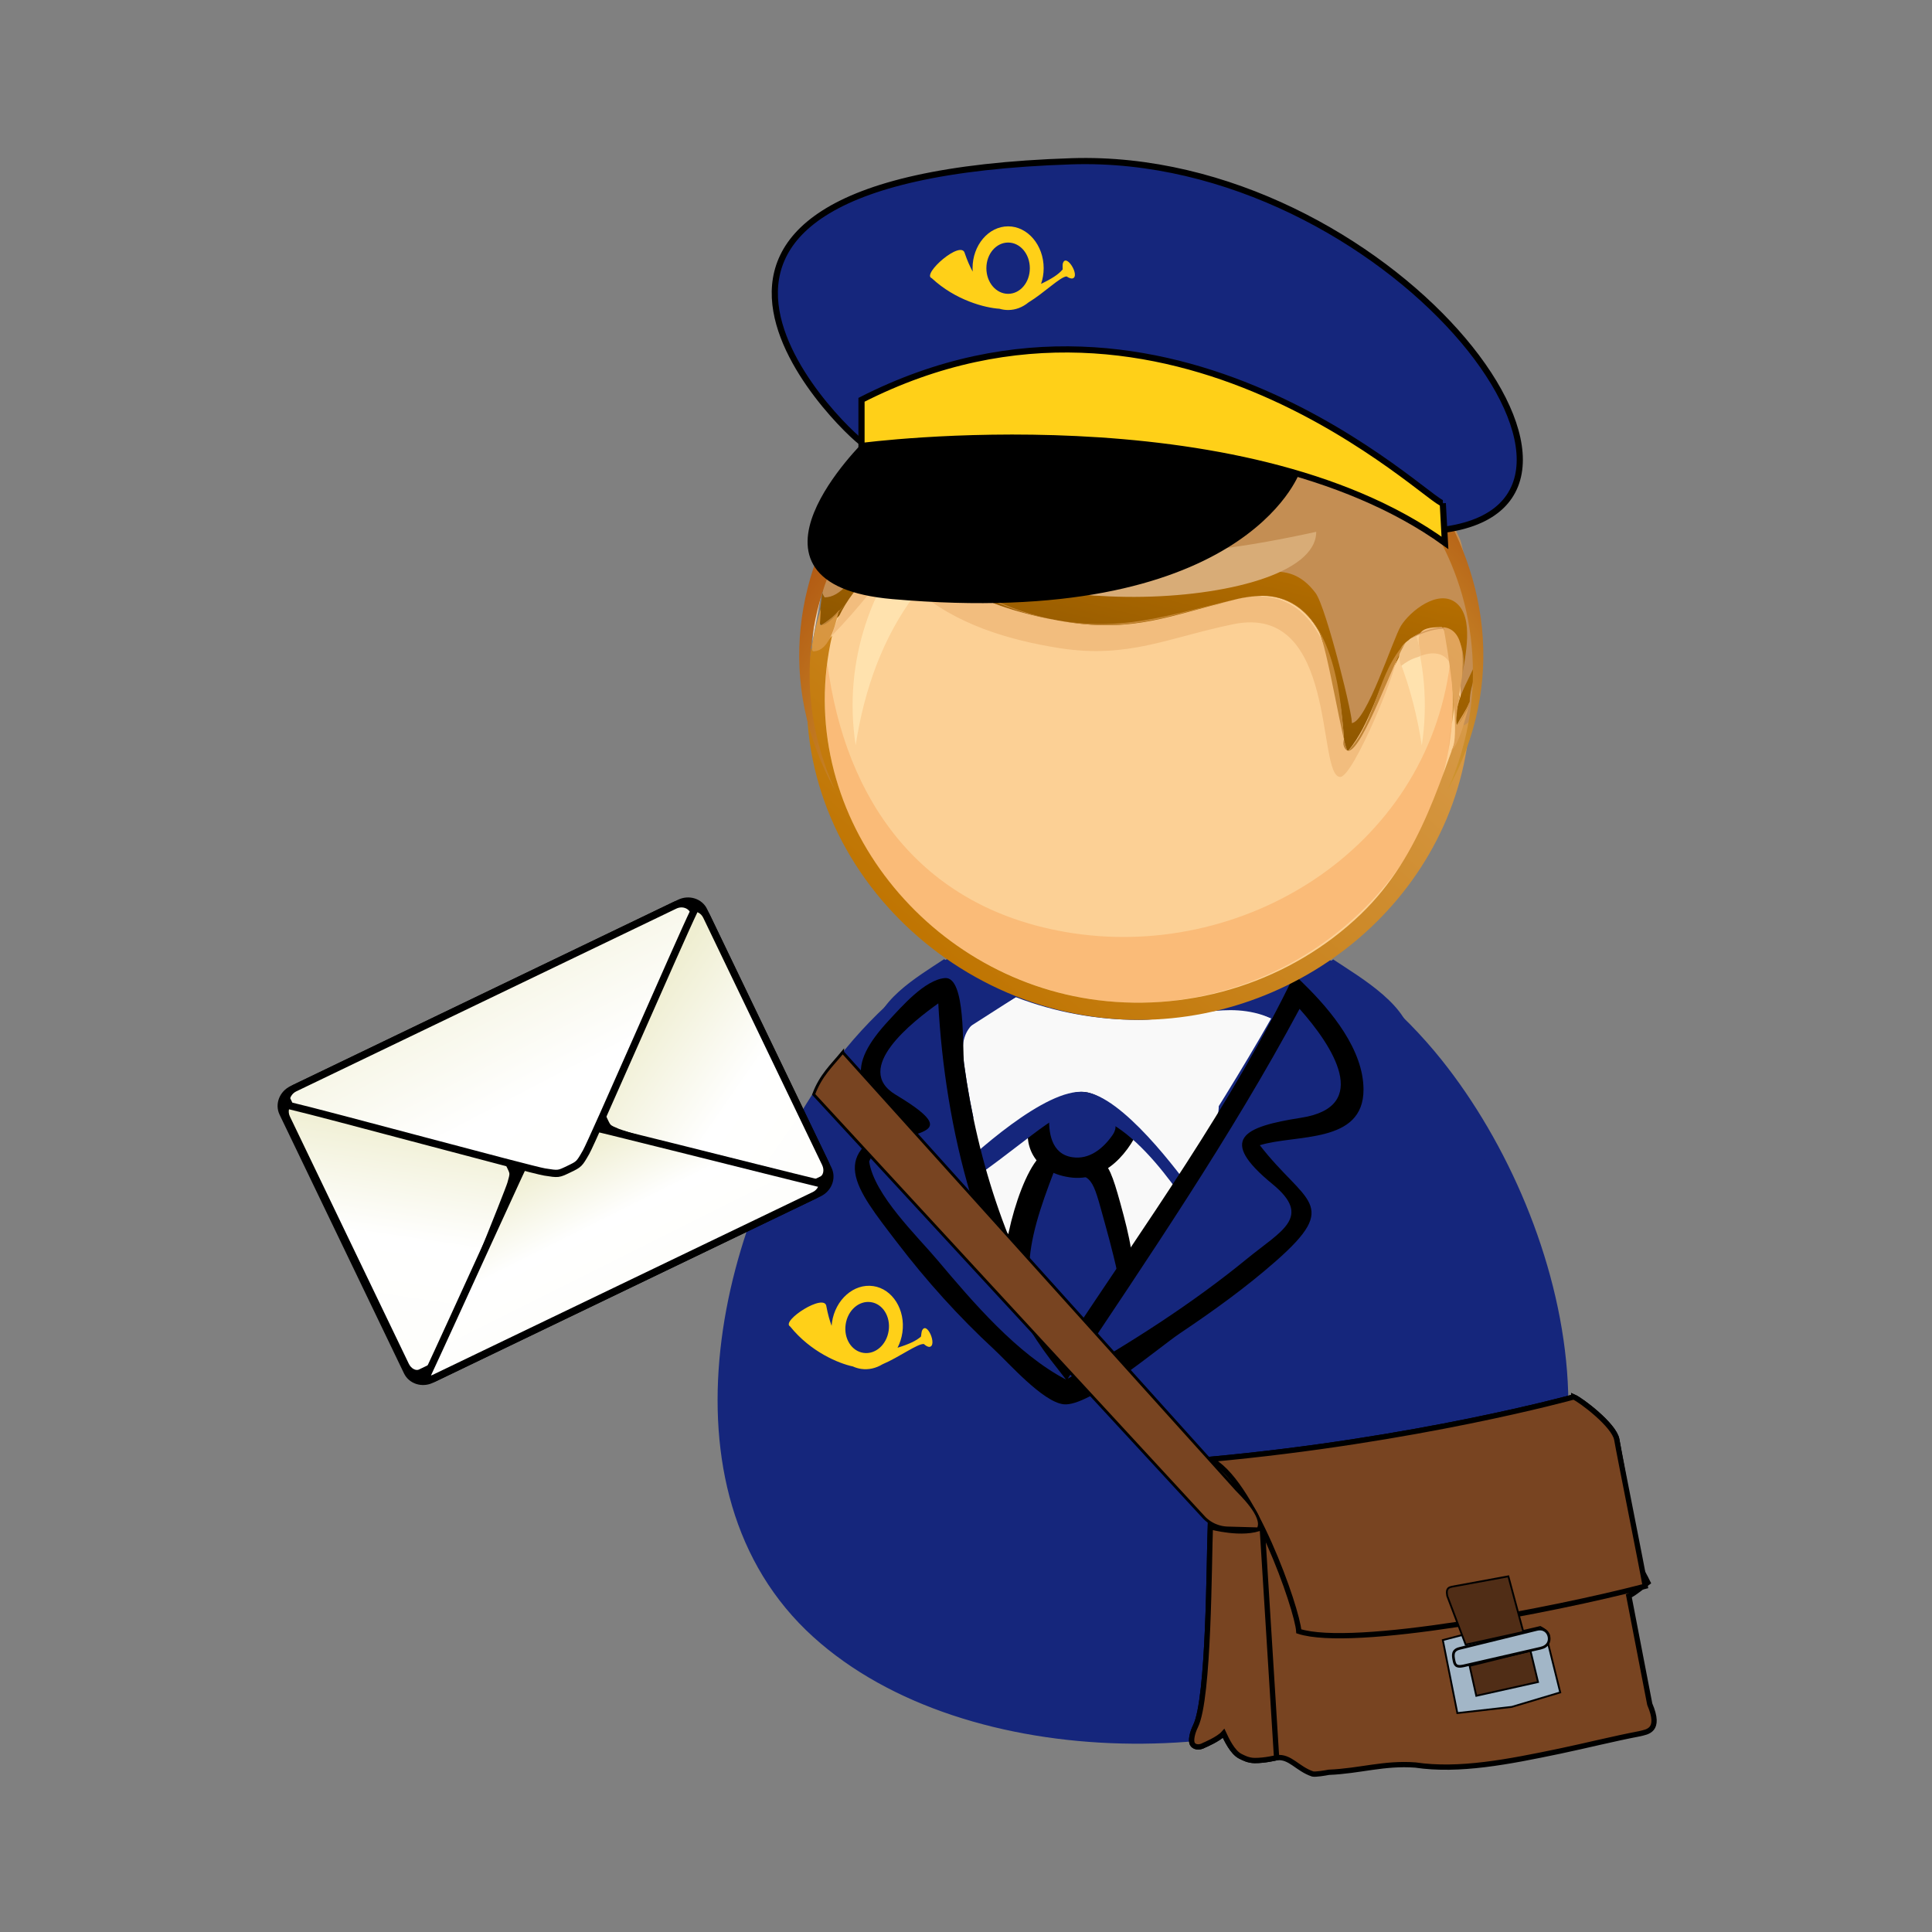 <svg:svg xmlns:dc="http://purl.org/dc/elements/1.1/" xmlns:ns1="http://sodipodi.sourceforge.net/DTD/sodipodi-0.dtd" xmlns:ns2="http://www.inkscape.org/namespaces/inkscape" xmlns:ns3="http://www.w3.org/1999/xlink" xmlns:ns5="http://creativecommons.org/ns#" xmlns:rdf="http://www.w3.org/1999/02/22-rdf-syntax-ns#" xmlns:svg="http://www.w3.org/2000/svg" height="685.74" id="svg10472" version="1.1" viewBox="-80.856 -38.334 685.74 685.74" width="685.74" ns1:docname="postman.svg" ns2:export-filename="/media/sdb1/_GRAFIKA/2016_05_citizen_monitoring/first_responders/postman.png" ns2:export-xdpi="85" ns2:export-ydpi="85" ns2:version="0.91 r13725">
  <svg:rect x="-80.856" y="-38.334" width="685.74" height="685.74" fill="#808080" stroke="none"/>
  <svg:title id="title8987">Postman</svg:title>
  <svg:defs id="defs10474">
    <svg:linearGradient gradientTransform="matrix(100.55,113.72,113.72,-100.55,-24590.288,76969.944)" gradientUnits="userSpaceOnUse" id="linearGradient9975" x1="-270.08" x2="-268.41" y1="460.09" y2="460.09" ns2:collect="always" ns3:href="#XMLID_31_-0" />
    <svg:linearGradient gradientTransform="matrix(100.55,113.72,113.72,-100.55,-25192,76932)" gradientUnits="userSpaceOnUse" id="XMLID_31_-0" x1="-270.08" x2="-268.41" y1="460.09" y2="460.09">
      <svg:stop id="stop142-9" offset="0" style="stop-color:#FFD8BF" />
      <svg:stop id="stop144-1" offset=".539" style="stop-color:#BF7400" />
      <svg:stop id="stop146-2" offset="1" style="stop-color:#000000" />
    </svg:linearGradient>
    <svg:linearGradient gradientTransform="matrix(25.13,103.51,103.51,-25.13,-39820.288,39179.944)" gradientUnits="userSpaceOnUse" id="linearGradient9977" x1="-268.27" x2="-266.57" y1="455.77" y2="455.77" ns2:collect="always" ns3:href="#XMLID_32_-6" />
    <svg:linearGradient gradientTransform="matrix(25.13,103.51,103.51,-25.13,-40422,39142)" gradientUnits="userSpaceOnUse" id="XMLID_32_-6" x1="-268.27" x2="-266.57" y1="455.77" y2="455.77">
      <svg:stop id="stop153-68" offset="0" style="stop-color:#FFD8BF" />
      <svg:stop id="stop155-3" offset=".539" style="stop-color:#BF7400" />
      <svg:stop id="stop157-3" offset="1" style="stop-color:#000000" />
    </svg:linearGradient>
    <svg:linearGradient gradientTransform="matrix(100.55,113.72,113.72,-100.55,-24590.288,76969.944)" gradientUnits="userSpaceOnUse" id="linearGradient9979" x1="-270.09" x2="-268.4" y1="460.1" y2="460.1" ns2:collect="always" ns3:href="#XMLID_33_-2" />
    <svg:linearGradient gradientTransform="matrix(100.55,113.72,113.72,-100.55,-25192,76932)" gradientUnits="userSpaceOnUse" id="XMLID_33_-2" x1="-270.09" x2="-268.4" y1="460.1" y2="460.1">
      <svg:stop id="stop172-3" offset="0" style="stop-color:#F3C192" />
      <svg:stop id="stop174-0" offset=".539" style="stop-color:#D49035" />
      <svg:stop id="stop176-2" offset="1" style="stop-color:#765735" />
    </svg:linearGradient>
    <svg:linearGradient gradientTransform="matrix(25.13,103.51,103.51,-25.13,-39820.288,39179.944)" gradientUnits="userSpaceOnUse" id="linearGradient9981" x1="-268.26" x2="-266.58" y1="455.77" y2="455.77" ns2:collect="always" ns3:href="#XMLID_34_-8" />
    <svg:linearGradient gradientTransform="matrix(25.13,103.51,103.51,-25.13,-40422,39142)" gradientUnits="userSpaceOnUse" id="XMLID_34_-8" x1="-268.26" x2="-266.58" y1="455.77" y2="455.77">
      <svg:stop id="stop183-2" offset="0" style="stop-color:#F3C192" />
      <svg:stop id="stop185-6" offset=".539" style="stop-color:#D49035" />
      <svg:stop id="stop187-1" offset="1" style="stop-color:#765735" />
    </svg:linearGradient>
    <svg:radialGradient cx="-296.49" cy="466.06" gradientTransform="matrix(32.319,0,0,-32.319,10222.312,15149.944)" gradientUnits="userSpaceOnUse" id="radialGradient9983" r="1.685" ns2:collect="always" ns3:href="#XMLID_35_-7" />
    <svg:radialGradient cx="-296.49" cy="466.06" gradientTransform="matrix(32.319,0,0,-32.319,9620.6,15112)" gradientUnits="userSpaceOnUse" id="XMLID_35_-7" r="1.685">
      <svg:stop id="stop192-1" offset="0" style="stop-color:#FFFA5F" />
      <svg:stop id="stop194-8" offset="1" style="stop-color:#9F3300" />
    </svg:radialGradient>
    <svg:linearGradient gradientTransform="matrix(-0.573,0,0,0.573,330.44,224.68)" gradientUnits="userSpaceOnUse" id="linearGradient36984" x1="212.43" x2="113.68" y1="-180.82" y2="-6.7">
      <svg:stop id="stop42659-3" offset="0" stop-color="#efeed1" />
      <svg:stop id="stop42661-0" offset=".5" stop-color="#fff" />
      <svg:stop id="stop42663-9" offset="1" stop-color="#fefefb" />
    </svg:linearGradient>
    <svg:linearGradient gradientTransform="matrix(-0.573,0,0,0.573,330.44,224.68)" gradientUnits="userSpaceOnUse" id="linearGradient36986" x1="290.79" x2="279.31" y1="-342" y2="9.227">
      <svg:stop id="stop3992" offset="0" stop-color="#8e8e8e" />
      <svg:stop id="stop3994" offset=".5" stop-color="#fff" />
      <svg:stop id="stop3996" offset="1" stop-color="#666" />
    </svg:linearGradient>
    <svg:linearGradient gradientTransform="matrix(-0.573,0,0,0.573,330.44,224.68)" gradientUnits="userSpaceOnUse" id="linearGradient36988" x1="371.7" x2="474.26" y1="-172.54" y2="-21.352">
      <svg:stop id="stop42703" offset="0" stop-color="#efeed1" />
      <svg:stop id="stop42705" offset=".519" stop-color="#fff" />
      <svg:stop id="stop42707" offset="1" stop-color="#fefefb" />
    </svg:linearGradient>
    <svg:linearGradient gradientTransform="matrix(-0.573,0,0,0.573,330.44,224.68)" gradientUnits="userSpaceOnUse" id="linearGradient36990" x1="298.44" x2="296.52" y1="-115.2" y2="11.138">
      <svg:stop id="stop42659-2" offset="0" stop-color="#efeed1" />
      <svg:stop id="stop42661-9" offset=".5" stop-color="#fff" />
      <svg:stop id="stop42663-7" offset="1" stop-color="#fefefb" />
    </svg:linearGradient>
    <svg:linearGradient gradientTransform="matrix(-0.573,0,0,0.573,330.44,224.68)" gradientUnits="userSpaceOnUse" id="linearGradient36992" x1="290.79" x2="279.31" y1="-342" y2="9.227">
      <svg:stop id="stop42659" offset="0" stop-color="#efeed1" />
      <svg:stop id="stop42661" offset=".5" stop-color="#fff" />
      <svg:stop id="stop42663" offset="1" stop-color="#fefefb" />
    </svg:linearGradient>
  </svg:defs>
  <ns1:namedview bordercolor="#666666" borderopacity="1.0" fit-margin-bottom="5" fit-margin-left="5" fit-margin-right="5" fit-margin-top="5" id="base" pagecolor="#ffffff" showgrid="false" ns2:current-layer="g10292" ns2:cx="552.1176" ns2:cy="240.41296" ns2:document-units="px" ns2:pageopacity="0.0" ns2:pageshadow="2" ns2:window-height="1125" ns2:window-maximized="1" ns2:window-width="1920" ns2:window-x="0" ns2:window-y="0" ns2:zoom="1.0193203" />
  <svg:g id="layer1" transform="translate(15.146,-45.617)" ns2:groupmode="layer" ns2:label="Vrstva 1">
    <svg:g id="g10292" transform="matrix(3.679,0,0,3.679,-2054.997,-14.629)">
      <svg:g id="g8925">
        <svg:g id="g10158" transform="matrix(-1,0,0,1,1285.503,0)">
          <svg:path d="m 682.823,142.295 c 0,22.97 -22.022,31.07 -41.758,30.56 -21.918,-0.56 -41.092,-11.95 -38.2,-36.133 2.489,-20.824 18.881,-44.701 42.179,-43.32 23.758,1.407 37.779,27.432 37.779,48.893" id="path9883" style="fill:#15267c;fill-opacity:1" ns2:connector-curvature="0" />
          <svg:path d="m 643.193,94.223 c -22.668,0 -37.951,23.9 -39.639,44.332 -1.95,23.64 18.663,33.43 39.471,33.43 -18.877,0 -39.17,-8.46 -38.221,-30.27 0.909,-20.892 17.266,-37.366 38.374,-37.366 20.104,0 35.56,14.75 37.217,34.666 1.901,22.88 -16.798,32.97 -37.339,32.97 20.093,0 39.72,-9.34 38.831,-32.01 -0.818,-20.898 -15.363,-45.752 -38.694,-45.752" id="path9885" style="fill:#15267c;fill-opacity:1" ns2:connector-curvature="0" />
          <svg:path d="m 613.929,108.227 c -12.674,15.872 -19.631,44.858 0.201,58.088 16.13,10.76 45.612,10.98 60.429,-2.43 15.634,-14.15 9.061,-41.158 -2.367,-55.806 -15.706,-20.128 -42.391,-19.683 -58.263,0.148 m -10.685,34.778 c 0,-22.32 16.523,-50.331 41.712,-48.867 22.688,1.318 36.308,25.442 37.084,45.987 0.823,21.82 -17.098,31.45 -36.808,31.97 -18.83,0.49 -41.988,-6.56 -41.988,-29.09" id="path9887" style="fill:#15267c;fill-opacity:1" ns2:connector-curvature="0" />
          <svg:path d="m 643.129,161.175 c -13.387,0 -29.547,-2.01 -39.309,-12.25 3.43,17.07 21.658,22.75 36.991,23.17 16.438,0.45 36.641,-4.41 40.572,-22.94 -9.476,10.07 -25.179,12.02 -38.254,12.02" id="path9889" style="fill:#15267c;fill-opacity:1" ns2:connector-curvature="0" />
          <svg:path d="m 643.193,93.786 c 21.281,0 35.308,21.513 37.542,40.673 2.584,22.156 -12.88,34.196 -33.755,35.336 -18.738,1.01 -42.75,-5.85 -42.75,-28.48 0,-20.729 14.254,-45.895 36.962,-47.47 -22.745,1.539 -37.371,26.176 -38.208,46.98 -0.954,23.68 21.856,32.11 42.054,31.59 20.956,-0.54 38.928,-11.42 37.188,-34.37 -1.558,-20.531 -16.191,-44.259 -39.033,-44.259" id="path9891" style="fill:#15267c;fill-opacity:1" ns2:connector-curvature="0" />
          <svg:path d="m 651.463,114.035 c -2.299,2.819 -5.076,5.638 -8.507,3.118 -2.287,2.174 -3.334,2.181 -1.469,5.102 1.594,2.489 1.637,4.199 4.82,3.992 3.443,-0.227 9.239,-0.483 10.478,-4.068 0.915,-2.647 2.06,-3.489 -0.508,-5.266 -1.536,-1.066 -3.151,-2.023 -4.814,-2.878 m 16.045,-0.73 c -0.61,0.342 -1.219,0.684 -1.826,1.029 1.439,0.507 1.087,0.721 1.826,-1.029 m -46.023,-2.536 c -3.827,2.556 -1.375,4.233 1.615,6.967 1.527,1.394 2.867,3.555 4.673,1.992 1.213,-1.049 2.717,-2.006 3.705,-3.285 -3.602,-1.118 -10.258,-0.125 -9.993,-5.674 m 2.94,-10.455 c -1.279,0.895 -7.699,5.157 -7.49,6.825 2.273,-2.536 4.861,-4.68 7.49,-6.825 m 36.175,-0.94 c -0.75,0.474 0.945,0.868 1.442,0.97 -0.48,-0.322 -0.962,-0.648 -1.442,-0.97" id="path9893" style="fill:#15267c;fill-opacity:1" ns2:connector-curvature="0" />
          <svg:path d="m 660.602,102.153 c -0.528,0.372 -1.056,0.743 -1.586,1.118 0.486,0.312 0.975,0.625 1.461,0.937 0.042,-0.684 0.083,-1.371 0.125,-2.055 m -37.344,-0.846 c -4.602,3.463 -7.734,5.766 -4.384,11.377 3.241,-2.602 3.532,-6.075 6.209,-9.41 -0.628,-0.414 -2.716,-1.184 -1.825,-1.967 m 37.203,-1.848 c -0.289,0.174 -0.581,0.349 -0.869,0.52 2.346,1.842 0.385,0.365 2.143,0.333 -0.424,-0.284 -0.849,-0.566 -1.274,-0.853" id="path9895" style="fill:#15267c;fill-opacity:1" ns2:connector-curvature="0" />
          <svg:path d="m 625.625,99.331 c -2.872,1.901 -5.479,4.183 -7.803,6.719 0.692,-0.73 7.14,-7.16 7.803,-6.719 m 35.074,-0.02 c -0.668,0.435 0.972,0.898 1.529,1.082 -0.508,-0.358 -1.019,-0.72 -1.529,-1.082 m -36.301,-0.792 c -2.604,1.729 -7.667,4.63 -7.505,8.051 2.541,-2.79 5.414,-5.286 8.589,-7.328 -0.363,-0.243 -0.723,-0.483 -1.084,-0.723 m 37.54,-0.03 c -0.358,0.239 -0.715,0.477 -1.073,0.717 2.943,1.917 5.533,4.167 7.906,6.761 -0.204,-3.446 -4.13,-5.679 -6.833,-7.478" id="path9897" style="fill:#15267c;fill-opacity:1" ns2:connector-curvature="0" />
          <svg:path d="m 667.317,104.448 c 0.487,0.592 0.978,1.187 1.467,1.779 0.017,-0.812 -0.474,-1.404 -1.467,-1.779 m -41.835,-5.206 c -1.819,1.171 -8.77,5.476 -8.554,7.814 0.91,-1.055 7.807,-8.304 8.554,-7.814 m 35.382,-0.036 c -0.723,0.46 2.187,1.568 2.52,1.789 -0.816,-0.632 -1.657,-1.226 -2.52,-1.789" id="path9899" style="fill:#15267c;fill-opacity:1" ns2:connector-curvature="0" />
          <svg:path d="m 658.953,97.407 c -10.053,-7.071 -23.142,-5.917 -33.401,0.395 2.919,4.551 6.257,8.847 10.004,12.748 2.182,2.269 6.107,7.137 9.39,7.791 7.419,1.483 13.308,-16.05 14.007,-20.934" id="path9901" style="fill:#15267c;fill-opacity:1" ns2:connector-curvature="0" />
          <svg:path d="m 628.66,101.028 c 0.338,2.302 1.538,2.453 3.002,1.286 -1.022,-0.378 -2.022,-0.806 -3.002,-1.286 m 29.603,-0.322 c -0.62,0.296 -1.239,0.592 -1.859,0.888 0.443,0.283 0.888,0.569 1.332,0.855 0.174,-0.582 0.351,-1.161 0.527,-1.743 m -31.073,-0.444 c 0.365,0.53 0.622,0.342 0,0" id="path9903" style="fill:#15267c;fill-opacity:1" ns2:connector-curvature="0" />
          <svg:path d="m 635.441,112.634 c 0,-2.667 19.451,0.125 21.361,0.539 2.826,0.618 4.326,0.971 3.703,4.046 -0.863,4.262 -2.514,8.442 -4.229,12.421 -1.072,2.486 -2.679,7.614 -5.361,8.915 -1.754,0.85 -4.552,-4.481 -5.178,-5.478 -2.52,-4.006 -4.752,-8.202 -6.856,-12.438 -1.057,-2.131 -3.44,-5.518 -3.44,-8.005" id="path9905" style="fill:#f9f9f9;fill-opacity:1" ns2:connector-curvature="0" />
          <svg:path d="m 652.017,118.028 c 1.025,2.654 4.164,8.347 3.134,11.172 -1.019,2.792 -3.354,11.485 -6.845,7.531 -4.051,-4.591 -4.409,-7.113 -2.89,-12.747 1.473,-5.453 1.021,-5.538 6.601,-5.956" id="path9907" style="fill:#15267c;fill-opacity:1" ns2:connector-curvature="0" />
          <svg:path d="m 651.942,117.054 c -5.378,0.408 -5.572,-0.197 -6.993,4.937 -1.854,6.69 -2.21,10.018 2.751,15.526 4.294,4.778 7.005,-4.37 8.248,-7.665 0.947,-2.513 -1.686,-12.225 -4.006,-12.798 m -0.58,2 c 2.556,6.686 4.179,12.175 -1.239,18.091 -2.041,-1.473 -5.481,-5.659 -4.911,-8.353 0.456,-2.147 1.063,-4.266 1.648,-6.381 0.926,-3.347 1.171,-3.107 4.502,-3.357" id="path9909" style="fill:#000000;fill-opacity:1" ns2:connector-curvature="0" />
          <svg:path d="m 643.874,114.171 c 0.972,-0.757 3.157,-3.26 4.333,-3.371 0.666,-0.063 4.449,1.736 4.519,2.338 0.805,6.936 -6.652,6.39 -8.852,1.033" id="path9911" style="fill:#15267c;fill-opacity:1" ns2:connector-curvature="0" />
          <svg:path d="m 647.607,110.026 c -0.843,0.658 -5.12,3.253 -4.773,4.154 1.115,2.9 3.563,5.877 7.026,5.354 7.033,-1.066 3.919,-10.754 -2.253,-9.508 m 0.732,1.908 c 1.149,0.525 2.297,1.055 3.447,1.578 0.111,1.628 -0.157,3.786 -2.219,4.088 -1.651,0.254 -2.975,-0.854 -3.853,-2.102 -1.198,-1.702 1.29,-2.519 2.625,-3.564" id="path9913" style="fill:#000000;fill-opacity:1" ns2:connector-curvature="0" />
          <svg:path d="m 655.028,102.156 c -3.777,1.454 -7.819,2.194 -11.866,2.194 -4.659,0 -8.498,-2.01 -12.785,-0.148 2.869,5.048 5.976,9.966 9.083,14.869 1.629,-1.888 6.117,-7.502 8.946,-7.766 2.743,-0.256 8.024,4.145 9.965,5.621 0.758,-2.927 1.33,-5.9 1.716,-8.896 0.468,-3.641 -2.208,-4.042 -5.059,-5.874" id="path9915" style="fill:#f9f9f9;fill-opacity:1" ns2:connector-curvature="0" />
          <svg:path d="m 646.815,95.74 c -7.28,3.157 -14.559,6.314 -21.838,9.472 4.505,5.992 8.49,12.169 12.502,18.506 2.708,-4.196 8.405,-12.517 13.745,-9.804 1.9,0.964 9.105,7.367 10.564,6.923 2.576,-0.793 3.386,-7.814 3.84,-9.926 1.025,-4.785 -3.376,-5.561 -7.259,-8.054 -3.342,-2.148 -7.805,-6.243 -11.554,-7.117 m 0.182,1.259 c 4.099,2.657 8.222,5.282 12.333,7.919 1.782,1.145 3.563,2.289 5.348,3.431 0.781,0.503 -1.822,10.323 -3.192,11.261 -2.293,-2.257 -9.366,-8.709 -13.079,-8.305 -3.649,0.395 -9.02,7.624 -10.881,10.212 -3.405,-5.413 -6.815,-10.685 -10.64,-15.805 6.71,-2.885 13.401,-5.822 20.111,-8.713" id="path9917" style="fill:#15267c;fill-opacity:1" ns2:connector-curvature="0" />
          <svg:path d="m 627.871,101.62 c 6.3,12.491 14.626,24.167 22.325,35.825 5.254,-7.044 8.396,-15.868 10.073,-24.409 0.752,-3.822 1.194,-7.703 1.338,-11.597 0.021,-0.556 3.85,2.529 4.052,2.727 1.376,1.342 3.988,3.792 3.633,5.985 -0.356,2.184 -5.213,2.658 -5.213,4.306 0,2.016 7.429,0.881 5.748,4.479 -1.812,3.873 -4.862,7.383 -7.648,10.573 -3.149,3.611 -9.471,12.146 -14.171,9.426 -5.917,-3.434 -11.75,-7.193 -16.956,-11.65 -0.941,-0.802 -5.203,-3.792 -4.025,-5.433 0.881,-1.227 8.026,-5.601 4.31,-6.47 -2.94,-0.687 -9.074,-0.059 -8.876,-4.505 0.154,-3.511 3.064,-6.863 5.41,-9.257" id="path9919" style="fill:#15267c;fill-opacity:1" ns2:connector-curvature="0" />
          <svg:path d="m 627.19,100.923 c -2.604,2.552 -5.714,6.318 -5.714,10.156 0,5.271 6.525,4.285 10.002,5.364 -4.31,5.584 -7.897,5.598 -1.545,11.182 2.894,2.546 6.039,4.809 9.235,6.952 2.125,1.428 8.785,7.158 11.255,6.858 2.019,-0.25 5.28,-3.983 6.715,-5.313 3.395,-3.138 6.506,-6.597 9.314,-10.268 4.098,-5.354 6.995,-8.791 -0.771,-11.521 5.012,-2.99 5.754,-5.466 1.575,-9.949 -1.213,-1.302 -3.464,-3.907 -5.397,-4.068 -2.053,-0.17 -1.658,6.894 -1.846,8.275 -1.295,9.479 -4.398,19.144 -9.789,27.126 -7.632,-11.58 -16.056,-23.216 -22.081,-35.736 -0.317,0.317 -0.636,0.63 -0.953,0.942 m 3.077,19.262 c 5.292,-4.338 2.814,-5.521 -2.761,-6.39 -6.871,-1.065 -3.045,-6.94 0.138,-10.508 6.617,12.324 14.614,24.041 22.368,35.678 -6.029,-3.428 -11.939,-7.184 -17.313,-11.581 -3.291,-2.693 -6.337,-3.999 -2.432,-7.199 m 20.684,17.87 c 7.674,-9.51 10.909,-23.438 11.549,-35.298 2.443,1.75 8.326,6.289 4.105,8.817 -8.143,4.878 1.146,2.842 2.563,6.443 -0.484,3.229 -4.614,7.163 -6.588,9.508 -3.466,4.118 -7.692,9.055 -12.402,11.53 0.259,-0.34 0.516,-0.67 0.773,-1" id="path9921" style="fill:#000000;fill-opacity:1" ns2:connector-curvature="0" />
          <svg:path d="m 674.322,73.57 c 0,16.819 -14.704,29.945 -31.16,29.945 -16.456,0 -31.159,-13.125 -31.159,-29.945 0,-16.824 14.695,-29.961 31.159,-29.961 16.466,0 31.16,13.135 31.16,29.961" id="path9923" style="fill:#fcd095" ns2:connector-curvature="0" />
          <svg:path d="m 622.263,62.325 c 7.105,-8.318 19.498,-10.375 29.683,-7.564 11.167,3.082 16.838,12.109 18.526,23.097 2.482,-16.339 -11.16,-30.507 -27.311,-30.507 -16.169,0 -29.785,14.179 -27.309,30.521 0.843,-5.476 2.771,-11.272 6.411,-15.547" id="path9925" style="fill:#ffe2ae" ns2:connector-curvature="0" />
          <svg:path d="m 673.2,69.962 c -1.729,13.303 -9.03,23.476 -22.929,25.903 -17.01,2.973 -34.852,-7.91 -37.146,-25.899 -2.506,18.459 14.027,33.795 32.025,32.667 16.633,-1.042 30.213,-15.796 28.05,-32.671" id="path9927" style="fill:#fabb78" ns2:connector-curvature="0" />
          <svg:path d="m 613.09,70.037 c -0.813,1.694 -0.388,4.029 -0.133,5.782 -0.153,-1.924 -0.108,-3.868 0.133,-5.782 m 59.651,-2.775 c 3.902,16.911 -8.826,33.075 -25.636,35.187 -9.197,1.158 -18.654,-1.849 -25.357,-8.285 -6.042,-5.805 -7.714,-13.415 -10.608,-20.727 0,17.46 15.024,30.912 32.021,30.912 19.038,0 35.268,-17.132 31.47,-36.502 0.16,0.365 0.134,0.678 -0.081,0.944 -0.705,-0.381 -1.307,-0.891 -1.809,-1.529 m 1.146,-1.737 c 0.034,0.744 0.034,0.744 0,0 m -0.031,-0.519 c 0.034,0.558 0.034,0.558 0,0 m -0.025,-0.303 c 0.023,0.283 0.008,0.075 0,0" id="path9929" style="fill:url(#linearGradient9975)" ns2:connector-curvature="0" />
          <svg:path d="m 665.333,47.944 c 5.319,5.408 8.267,10.125 8.579,18.137 -0.016,-0.474 -6,-5.621 -6.912,-6.364 -2.241,-1.828 -4.825,2.076 -7.013,3.194 -5.531,2.829 -13.938,4.986 -20.032,2.97 -3.257,-1.076 -7.037,-3.259 -10.565,-2.187 -2.042,0.622 -3.348,2.404 -4.157,4.288 -0.822,1.911 -0.941,9.577 -2.182,10.387 -0.472,0.305 -4.476,-8.778 -5.009,-9.587 -6.491,-9.828 -6.333,7.344 -5.56,7.149 -4.173,1.039 -0.913,-16.605 -0.296,-17.99 2.931,-6.581 8.27,-11.659 14.725,-14.747 11.676,-5.586 28.907,-4.993 38.422,4.75" id="path9931" style="fill:#c48e53" ns2:connector-curvature="0" />
          <svg:path d="m 610.095,68.235 c 0.077,1.786 1.136,3.766 1.136,5.424 -0.226,-0.53 1.01,2.457 1.264,2.265 0.409,-2.72 -1.855,-5.035 -2.4,-7.689 m 55.033,-12.057 c -0.721,0 -3.177,2.711 -3.924,3.174 -2.185,1.352 -4.615,2.295 -7.086,2.98 -6.548,1.815 -11.752,1.105 -18.231,0.036 -3.759,-0.618 -7.025,-2.871 -9.781,0.793 -1.062,1.411 -3.777,12.553 -3.482,12.553 -1.411,0 -4.004,-8.16 -4.756,-9.373 -0.889,-1.438 -3.605,-3.591 -5.321,-2.227 -1.774,1.408 -0.872,5.2 -0.59,7.035 -0.751,-3.993 1.699,-5.624 5.019,-3.552 1.301,1.246 4.823,10.945 6.019,10.797 0.411,-0.095 1.97,-10.09 2.811,-11.573 1.166,-2.063 3.036,-3.384 5.443,-3.384 4.122,0.141 7.688,3.068 11.764,3.068 5.175,0 10.479,-0.783 15.271,-2.802 1.598,-0.674 5.926,-4.838 7.173,-4.838 3.266,-0.635 5.41,7.404 8.341,7.404 0.459,0 -0.302,-4.381 -0.354,-4.673 0.413,0.763 0.419,1.427 0.021,1.993 -3.103,-10e-4 -4.854,-7.411 -8.337,-7.411" id="path9933" style="fill:url(#linearGradient9977)" ns2:connector-curvature="0" />
          <svg:path d="m 661.062,56.626 c 0,9.547 -35.024,8.686 -35.024,0.637 6.436,1.407 13.557,2.576 20.138,1.896 1.709,-0.179 14.886,-4.899 14.886,-2.533" id="path9935" style="fill:#d8ac77" ns2:connector-curvature="0" />
          <svg:path d="m 673.117,59.934 c 0.609,2.588 0.999,5.299 1.515,7.914 -0.166,-2.684 -0.604,-5.375 -1.515,-7.914" id="path9937" style="fill:#f3d4b2" ns2:connector-curvature="0" />
          <svg:path d="m 613.975,66.459 c -0.528,0 -0.836,3.203 -0.885,3.578 -0.09,0.191 0.035,-0.089 0.035,-0.072 0.582,-1.128 1.774,-1.125 2.83,-0.741 0.385,-2.068 0.415,-2.765 -1.98,-2.765 m 49.072,-5.466 c -3.649,2.822 -8.339,4.23 -12.832,4.95 -6.579,1.059 -10.14,-0.625 -16.375,-2.154 -8.283,-2.032 -10.009,7.094 -10.484,13.461 0.149,0.612 0.017,0.993 -0.398,1.147 -2.193,-2.625 -2.904,-6.314 -4.689,-9.258 -0.333,0.809 4.18,11.774 5.446,11.774 2.313,0 0.169,-16.826 10.332,-14.734 6.244,1.282 10.115,3.344 16.749,2.308 4.873,-0.763 10.139,-2.325 13.884,-5.695 -0.51,-0.631 -1.053,-1.23 -1.633,-1.799 m 3.021,-1.924 c 2.12,3.006 4.094,5.522 6.673,8.193 -0.732,-3.177 -3.751,-6.601 -6.673,-8.193" id="path9939" style="fill:#f2bd7e" ns2:connector-curvature="0" />
          <svg:path d="m 616.402,67.262 c -0.822,3.042 -0.695,1.279 1.447,2.943 0.562,-1.506 -0.133,-2.217 -1.447,-2.943 m 49.053,-8.397 c -0.658,0 -1.923,1.753 -2.408,2.128 0.58,0.569 1.123,1.168 1.631,1.8 1.647,-1.48 1.63,-1.839 3.483,-0.201 -0.425,-0.862 -1.468,-3.727 -2.706,-3.727" id="path9941" style="fill:#f3c58a" ns2:connector-curvature="0" />
          <svg:path d="m 612.958,75.819 c 0.108,0.862 0.215,1.724 0.324,2.585 -0.04,-0.868 -0.149,-1.73 -0.324,-2.585 m 0.167,-5.857 0,0" id="path9943" style="fill:#f1b26f" ns2:connector-curvature="0" />
          <svg:path d="m 613.778,66.469 c -2.128,0.194 -1.916,3.371 -1.805,4.795 -0.003,-0.02 0.757,4.505 0.521,4.66 -0.395,-0.733 -0.927,-1.43 -1.261,-2.252 0.125,0.569 1.113,4.792 1.998,4.792 -1.466,0 0.244,-10.834 0.547,-11.995 m 60.056,-1.766 c 0.033,0.46 0.059,0.917 0.078,1.377 0.019,0.119 -0.021,0.181 -0.116,0.188 -0.678,-0.362 -1.259,-0.849 -1.74,-1.464 0.28,0.849 0.776,3.986 2.495,3.986 0.512,0.001 -0.644,-3.85 -0.717,-4.087" id="path9945" style="fill:url(#linearGradient9979)" ns2:connector-curvature="0" />
          <svg:path d="m 623.095,78.332 c -0.04,0.043 -0.085,0.066 -0.138,0.066 0.046,-0.023 0.092,-0.047 0.138,-0.066 m -10.695,-2.441 c 0.025,0.014 0.049,0.027 0.074,0.04 -0.025,-0.013 -0.049,-0.026 -0.074,-0.04 m -0.669,-1.124 c 0.066,0.125 0.132,0.253 0.197,0.378 -0.066,-0.125 -0.132,-0.253 -0.197,-0.378 m -0.191,-0.391 c 0.107,0.216 0.107,0.216 0,0 m -0.186,-0.415 c 0.14,0.313 0.14,0.313 0,0 m -0.122,-0.299 c 0,0.013 0.196,0.496 0,0 m 2.743,-7.203 c -0.367,0.118 -0.731,0.237 -1.099,0.355 1.608,-0.753 4.512,1.042 4.098,0.783 -0.904,-0.648 -1.904,-1.029 -2.999,-1.138 m 59.895,-0.213 c -0.025,0.006 -0.05,0.016 -0.074,0.023 0.024,-0.007 0.049,-0.017 0.074,-0.023 m 0.011,-0.82 c 0.007,0.132 0.007,0.132 0,0 m -0.037,-0.588 c 0.014,0.224 0.014,0.224 0,0 m -42.41,-1.401 c 1.674,0.118 3.292,0.486 4.853,1.108 -1.559,-0.556 -3.184,-1.062 -4.853,-1.108 m -0.187,0 c -0.239,0 -0.239,0 0,0 m 38.694,-0.872 c 0.422,0.451 0.847,0.901 1.27,1.352 -0.423,-0.451 -0.845,-0.901 -1.27,-1.352 m 3.153,-2.696 c 0.362,1.542 0.604,3.101 0.727,4.68 -0.073,-0.915 -0.376,-3.763 -0.727,-4.68 m -7.639,-1.004 c -0.313,0.089 -0.313,0.089 0,0" id="path9947" style="fill:#d69c5d" ns2:connector-curvature="0" />
          <svg:path d="m 612.495,75.924 c -0.028,0.01 -0.028,0.01 0,0 m -1.264,-2.265 c 0,0.522 0.903,1.986 1.169,2.232 -0.481,-0.694 -0.872,-1.436 -1.169,-2.232 m 0.955,-0.484 c 0,-0.994 0.416,2.67 0.309,2.749 0.02,-0.927 -0.084,-1.845 -0.309,-2.749 m 5.202,-5.232 c 1.042,1.348 4.165,10.455 5.569,10.455 -2.731,-2.806 -2.779,-7.591 -5.569,-10.455 m -0.413,-0.346 m -4.098,-0.782 c -1.133,0.904 -1.116,3.223 -0.903,4.45 -0.102,-1.29 -0.288,-3.49 0.903,-4.45 m 61.035,-0.734 c -0.056,0.217 -0.056,0.217 0,0 m -2.701,-2.164 c 0.464,0.572 1.776,2.352 2.585,2.352 -0.995,-0.629 -1.857,-1.414 -2.585,-2.352 m -40.144,-0.48 c -2.335,0.055 -4.134,1.387 -5.264,3.384 -0.841,1.482 -2.399,11.478 -2.811,11.573 0.375,-0.197 0.495,-0.579 0.362,-1.144 0.335,-4.752 1.261,-13.662 7.713,-13.813 m 0.18,0 c 0.381,-0.004 0.761,0.023 1.139,0.075 -0.38,-0.026 -0.759,-0.052 -1.139,-0.075 m 33.973,-4.506 c -4.37,2.914 -7.434,5.437 -12.866,6.61 -7.437,1.608 -11.796,-0.243 -18.807,-1.822 6.264,1.415 9.976,3.289 16.602,2.233 6.354,-1.009 10.007,-3.647 15.071,-7.021 m 0.236,-0.066 c -10e-4,0 -10e-4,0 0,0 1.894,0.753 3.253,2.438 4.649,3.875 -0.898,-0.924 -3.058,-3.875 -4.649,-3.875" id="path9949" style="fill:url(#linearGradient9981)" ns2:connector-curvature="0" />
          <svg:path d="m 610.921,70.866 c 0,-18.706 18.419,-31.275 36.011,-29.248 19.193,2.213 34.029,21.759 25.532,40.562 11.567,-20.806 -7.844,-44.235 -29.629,-44.235 -21.787,0 -40.992,23.502 -29.461,44.238 -1.604,-3.549 -2.453,-7.419 -2.453,-11.317" id="path9951" style="fill:url(#radialGradient9983)" ns2:connector-curvature="0" />
          <svg:g id="g10152" transform="matrix(1.288,0,0,1.288,-378.5,-16.652)">
            <svg:path d="m 770.537,57.257 c 16.744,-21.224 42.715,-9.093 43.209,-6.433 0.079,0.411 22.72,-19.954 -15.502,-21.191 -23.509,-0.762 -44.031,25.647 -27.707,27.624 z" id="path3291" style="fill:#15267c;fill-opacity:1;fill-rule:evenodd;stroke:#000000;stroke-width:0.462px" ns1:nodetypes="ccsc" ns2:connector-curvature="0" />
            <svg:path d="m 781.389,52.879 c 0,0 10.224,-3.505 32.159,-2.184 0,0 10.704,10.404 -1.898,11.503 -26.137,2.3 -30.261,-9.319 -30.261,-9.319 z" id="path3287" style="fill:#000000;fill-rule:evenodd;stroke:#000000;stroke-width:0.462px" ns1:nodetypes="ccsc" ns2:connector-curvature="0" />
            <svg:path d="m 770.44,55.248 -0.162,2.969 c 15.336,-11.05 43.703,-7.255 43.703,-7.255 l 0,-3.463 c -23.172,-11.794 -42.632,7.832 -43.542,7.749 z" id="path3289-9" style="fill:#ffd018;fill-opacity:1;fill-rule:evenodd;stroke:#000000;stroke-width:0.462px" ns1:nodetypes="ccccc" ns2:connector-curvature="0" />
          </svg:g>
        </svg:g>
        <svg:path d="m 629.741,27.793 c -1.89,0 -3.432,1.82 -3.432,4.039 0,0.11 0.003,0.219 0.011,0.327 -0.265,-0.491 -0.521,-1.064 -0.76,-1.764 -0.322,-1.371 -4.191,2.022 -3.191,2.397 2.3,2.144 5.162,2.868 6.539,2.952 0.266,0.079 0.547,0.121 0.834,0.121 0.728,0 1.402,-0.271 1.958,-0.729 1.539,-0.936 3.066,-2.476 3.681,-2.513 0.21,0.146 0.419,0.218 0.553,0.201 0.829,-0.172 -0.636,-2.585 -0.925,-1.41 -0.026,0.304 0.004,0.358 -0.007,0.539 -0.393,0.467 -1.021,0.882 -2.084,1.389 0.162,-0.468 0.252,-0.976 0.252,-1.51 0,-2.219 -1.539,-4.039 -3.429,-4.039 z m 0,1.563 c 1.161,0 2.094,1.101 2.094,2.476 0,1.375 -0.933,2.471 -2.094,2.471 -1.161,0 -2.098,-1.096 -2.098,-2.471 0,-1.375 0.937,-2.476 2.098,-2.476 z" id="path40745-5" style="fill:#ffd018;fill-opacity:1" ns2:connector-curvature="0" />
        <svg:g id="layer1-9" transform="matrix(0.183,-0.088,0.088,0.183,555.457,110.228)">
          <svg:g id="g4649" transform="matrix(1.054,0,0,1.054,-0.082,306.16)">
            <svg:g id="g3949" transform="translate(-39.991,-356.96)">
              <svg:path d="m 254.16,78.866 c 5.45,0 9.969,4.191 9.969,9.469 l 0,129.41 c 0,5.278 -4.519,9.469 -9.969,9.469 l -193.91,0 c -5.45,0 -9.969,-4.191 -9.969,-9.469 l 0,-129.41 c 0,-5.278 4.519,-9.469 9.969,-9.469 l 193.91,0 z" id="path4554" style="color:#000000;text-indent:0;text-transform:none;block-progression:tb" ns2:connector-curvature="0" />
              <svg:path d="m 251.15,85.335 c -8.265,8.076 -64.006,58.498 -67.004,61.882 -3.151,3.556 -3.145,3.584 -3.145,7.14 0,3.556 -0.009,3.583 3.145,7.14 2.811,3.172 51.143,46.9 64.24,59.237 l 9.436,0 c 2.572,0 4.67,-2.671 4.67,-5.95 l 0,-123.63 c 0,-3.279 -2.099,-5.818 -4.67,-5.818 l -6.672,0 z" id="path4919" style="color:#000000;fill:url(#linearGradient36984);stroke:#000000;stroke-width:3.273;stroke-linecap:round;stroke-linejoin:round" ns2:connector-curvature="0" />
              <svg:path d="m 63.822,85.335 c 8.265,8.076 64.006,58.498 67.004,61.882 3.151,3.556 3.145,3.584 3.145,7.14 0,3.556 0.009,3.583 -3.145,7.14 -2.811,3.172 -51.144,46.9 -64.24,59.237 l -9.436,0 c -2.572,0 -4.67,-2.671 -4.67,-5.95 l 0,-123.63 c 0,-3.279 2.099,-5.818 4.67,-5.818 l 6.672,0 z" id="path4909" style="fill:url(#linearGradient36986);stroke:#000000;stroke-width:3.273;stroke-linecap:round;stroke-linejoin:round" ns2:connector-curvature="0" />
              <svg:path d="m 63.822,85.335 c 8.265,8.076 64.006,58.498 67.004,61.882 3.151,3.556 3.145,3.584 3.145,7.14 0,3.556 0.009,3.583 -3.145,7.14 -2.811,3.172 -51.143,46.9 -64.24,59.237 l -9.436,0 c -2.572,0 -4.67,-2.671 -4.67,-5.95 l 0,-123.63 c 0,-3.279 2.099,-5.818 4.67,-5.818 l 6.672,0 z" id="path4917" style="color:#000000;fill:url(#linearGradient36988);stroke:#000000;stroke-width:3.273;stroke-linecap:round;stroke-linejoin:round" ns2:connector-curvature="0" />
              <svg:path d="m 161.71,146.5 c 2.609,0.175 3.681,0.93 7.801,3.702 4.511,3.035 63.444,52.508 87.798,72.46 -1.123,1.723 -3.2,2.909 -5.553,2.909 l -190.14,0 c -1.468,0 -2.754,-0.568 -3.834,-1.322 23.172,-18.925 85.032,-70.94 89.649,-74.047 5.493,-3.696 5.482,-3.702 10.975,-3.702 1.373,0 2.436,-0.058 3.306,0 z" id="path4923" style="color:#000000;fill:url(#linearGradient36990);stroke:#000000;stroke-width:3.273;stroke-linecap:round;stroke-linejoin:round" ns2:connector-curvature="0" />
              <svg:path d="m 251.75,80.503 c 3.568,0 6.479,2.671 6.479,5.95 l 0,0.264 c -11.423,9.079 -85.735,73.258 -90.707,76.691 -5.209,3.598 -5.237,3.57 -10.446,3.57 -5.209,0 -5.104,0.027 -10.314,-3.57 -4.96,-3.42 -78.683,-67.198 -90.58,-76.693 l 0,-3.57 c 1.155,-1.574 3.191,-2.644 5.421,-2.644 l 190.14,0 z" id="path4993" style="fill:url(#linearGradient36992);stroke:#000000;stroke-width:3.273;stroke-linecap:round;stroke-linejoin:round" ns2:connector-curvature="0" />
            </svg:g>
          </svg:g>
        </svg:g>
        <svg:path d="m 616.722,130.034 c -1.87,-0.27 -3.658,1.31 -3.975,3.506 -0.016,0.109 -0.028,0.217 -0.036,0.326 -0.192,-0.524 -0.363,-1.127 -0.5,-1.854 -0.122,-1.403 -4.438,1.401 -3.501,1.916 1.97,2.451 4.698,3.577 6.049,3.857 0.252,0.116 0.524,0.198 0.808,0.239 0.72,0.104 1.426,-0.067 2.042,-0.441 1.657,-0.706 3.389,-2.012 4.003,-1.961 0.187,0.175 0.384,0.276 0.519,0.278 0.845,-0.051 -0.26,-2.65 -0.713,-1.528 -0.069,0.297 -0.047,0.355 -0.084,0.532 -0.456,0.406 -1.136,0.727 -2.261,1.076 0.227,-0.44 0.389,-0.93 0.466,-1.459 0.318,-2.196 -0.945,-4.218 -2.815,-4.488 z m -0.224,1.547 c 1.149,0.166 1.915,1.39 1.718,2.751 -0.197,1.361 -1.277,2.312 -2.427,2.146 -1.149,-0.166 -1.92,-1.385 -1.723,-2.746 0.197,-1.361 1.281,-2.317 2.431,-2.151 z" id="path7928" style="fill:#ffd018;fill-opacity:1" ns2:connector-curvature="0" />
        <svg:g id="layer1-7" transform="matrix(-0.531,0,0,0.531,698.355,-379.849)" ns2:label="Ebene 1">
          <svg:path d="m 26.45,980.372 c -1.301,0.556 -7.333,5.102 -7.817,7.728 -0.495,2.899 -0.927,4.952 -1.417,7.931 -0.788,4.782 -1.394,10.186 -2.378,13.919 -0.502,1.906 -1.386,3.1 -1.857,4.127 1.091,0.784 2.291,1.874 3.459,2.442 l -3.8,19.675 c -2.086,4.862 0.504,5.025 1.825,5.364 4.938,0.947 9.775,2.173 14.472,3.155 9.424,1.971 18.336,3.716 26.297,2.534 5.702,-0.422 10.017,1.083 15.719,1.323 0.696,0.135 2.407,0.418 2.919,0.309 2.829,-0.946 4.105,-3.274 6.572,-2.962 0,0 2.106,0.53 3.983,0.514 1.194,-0.01 2.098,-0.527 2.577,-0.76 1.457,-0.708 2.559,-3.116 3.053,-4.172 0.916,1.044 3.551,2.145 3.551,2.145 0.937,0.544 1.857,0.339 2.153,-0.272 0.285,-0.59 0.028,-1.93 -0.596,-3.194 -2.483,-5.034 -2.431,-30.094 -2.684,-36.22 -0.146,-3.545 0.725,-4.807 1.277,-7.284 0.669,-0.562 1.522,-3.466 -1.119,-4.954 C 55.029,988.289 26.45,980.372 26.45,980.372 Z" id="path4157-3-4-2" style="fill:#784421;fill-opacity:1;fill-rule:evenodd;stroke:#000000;stroke-width:0.961;stroke-linecap:butt;stroke-linejoin:miter;stroke-miterlimit:4;stroke-dasharray:none;stroke-opacity:1" ns1:nodetypes="ccssccccsccccccccccsccc" ns2:connector-curvature="0" />
          <svg:path d="m 80.441,1045.917 c 0,0 2.106,0.53 3.983,0.514 1.194,-0.01 2.098,-0.527 2.577,-0.76 1.457,-0.708 2.559,-3.116 3.053,-4.172 0.916,1.044 3.551,2.145 3.551,2.145 0.937,0.544 1.857,0.339 2.153,-0.272 0.285,-0.59 0.028,-1.93 -0.596,-3.194 -2.483,-5.034 -2.431,-30.094 -2.684,-36.22 0,0 -5.973,1.655 -9.428,0.082 z" id="path8920" style="fill:#784421;fill-opacity:1;fill-rule:evenodd;stroke:#000000;stroke-width:0.961;stroke-linecap:butt;stroke-linejoin:miter;stroke-miterlimit:4;stroke-dasharray:none;stroke-opacity:1" ns1:nodetypes="cccccccccc" ns2:connector-curvature="0" />
          <svg:path d="m 26.45,980.372 c -1.301,0.556 -7.333,5.102 -7.817,7.728 -0.495,2.899 -4.684,23.685 -5.174,26.665 16.989,4.424 53.162,11.357 62.948,8.187 0.227,-3.957 8.594,-27.983 16.229,-31.231 C 55.029,988.289 26.45,980.372 26.45,980.372 Z" id="path8894" style="fill:#784421;fill-opacity:1;fill-rule:evenodd;stroke:#000000;stroke-width:0.961;stroke-linecap:butt;stroke-linejoin:miter;stroke-miterlimit:4;stroke-dasharray:none;stroke-opacity:1" ns1:nodetypes="cccccc" ns2:connector-curvature="0" />
          <svg:path d="m 32.533,1022.171 c -2.008,1.001 -1.709,2.002 -1.429,3.003 l -2.199,8.883 8.797,2.627 9.896,1.126 2.639,-13.262 -3.849,-1.001 -0.99,1.627 z" id="path6171" style="fill:#a2b6c7;fill-opacity:1;fill-rule:evenodd;stroke:#000000;stroke-width:0.332;stroke-linecap:butt;stroke-linejoin:miter;stroke-miterlimit:4;stroke-dasharray:none;stroke-opacity:1" ns1:nodetypes="ccccccccc" ns2:connector-curvature="0" />
          <svg:path d="m 38.329,1012.965 -2.722,10.106 10.476,2.311 3.352,-8.852 c 0.302,-1.579 -0.47,-1.55 -0.88,-1.689 z" id="path6173" style="fill:#502d16;fill-rule:evenodd;stroke:#000000;stroke-width:0.332;stroke-linecap:butt;stroke-linejoin:miter;stroke-miterlimit:4;stroke-dasharray:none;stroke-opacity:1" ns1:nodetypes="cccccc" ns2:connector-curvature="0" />
          <svg:path d="m 34.315,1026.477 -1.374,5.693 11.216,2.502 1.21,-5.443 z" id="path6175" style="fill:#502d16;fill-rule:evenodd;stroke:#000000;stroke-width:0.332;stroke-linecap:butt;stroke-linejoin:miter;stroke-miterlimit:4;stroke-dasharray:none;stroke-opacity:1" ns2:connector-curvature="0" />
          <svg:path d="m 47.198,1026.061 -14.004,-3.437 c -1.372,-0.336 -2.094,0.499 -2.248,1.316 -0.154,0.817 0.16,1.763 1.536,2.079 l 14.004,3.214 c 1.376,0.316 1.586,-0.232 1.74,-1.05 0.154,-0.817 0.344,-1.787 -1.028,-2.123 z" id="rect8917" style="opacity:1;fill:#a2b6c7;fill-opacity:1;stroke:#000000;stroke-width:0.481;stroke-linecap:round;stroke-miterlimit:4;stroke-dasharray:none;stroke-dashoffset:0;stroke-opacity:1" ns1:nodetypes="sssssss" ns2:connector-curvature="0" />
          <svg:path d="m 159.277,917.745 -71.528,79.412 c -0.547,0.607 -5.255,4.98 -3.962,7.179 l 5.507,-0.154 c 0.582,-0.016 2.5,-0.109 4.229,-1.792 l 71.03,-76.984 c -1.32,-3.51 -3.262,-5.208 -5.276,-7.662 z" id="rect8922" style="opacity:1;fill:#784421;fill-opacity:1;stroke:#000000;stroke-width:0.512;stroke-linecap:round;stroke-miterlimit:4;stroke-dasharray:none;stroke-dashoffset:0;stroke-opacity:1" ns1:nodetypes="cscsccc" ns2:connector-curvature="0" />
        </svg:g>
      </svg:g>
    </svg:g>
  </svg:g>
</svg:svg>